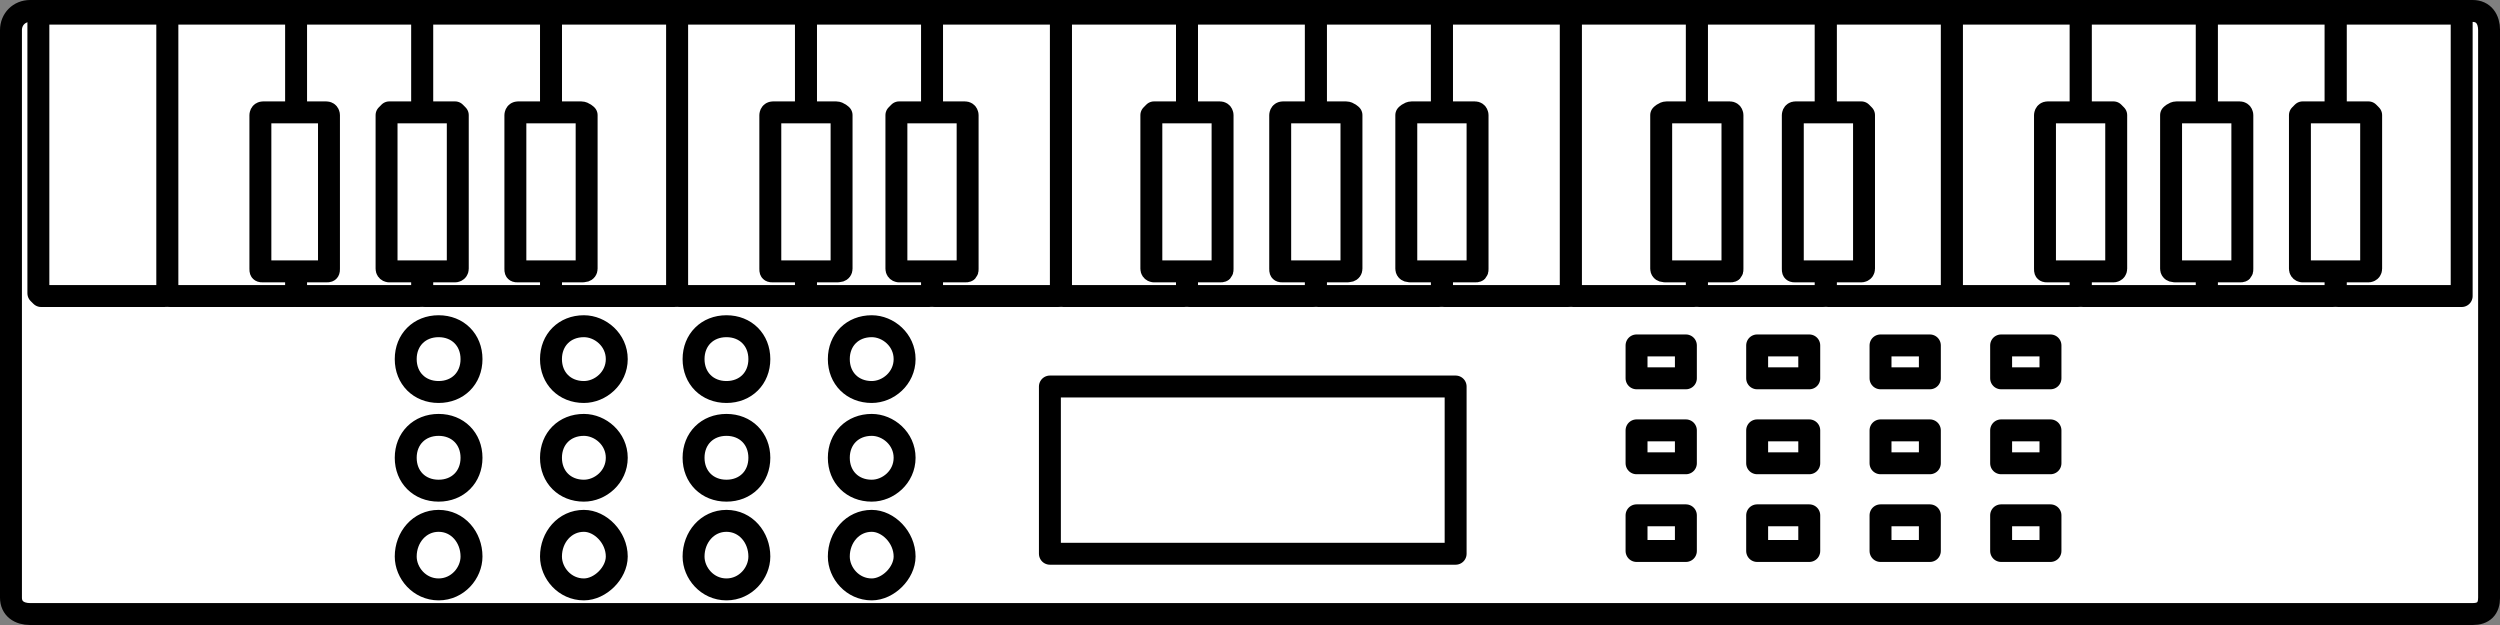 <?xml version="1.0" encoding="UTF-8" standalone="no"?>
<svg
   version="1.0"
   width="15.082mm"
   height="3.771mm"
   id="svg116"
   xmlns="http://www.w3.org/2000/svg"
   xmlns:svg="http://www.w3.org/2000/svg">
  <rect width="100%" height="100%" fill="#808080" stroke="none"/>
  <defs
     id="defs1">
    <pattern
       id="EMFhbasepattern"
       patternUnits="userSpaceOnUse"
       width="6"
       height="6"
       x="0"
       y="0" />
  </defs>
  <path
     style="fill:#ffffff;fill-opacity:1;fill-rule:evenodd;stroke:none"
     d="m 0.688,14.001 c -0.25,0 -0.438,-0.125 -0.438,-0.375 0,0 0,-12.938 0,-12.938 0,-0.25 0.188,-0.438 0.438,-0.438 0,0 55.691,0 55.691,0 0.25,0 0.375,0.188 0.375,0.438 0,0 0,12.938 0,12.938 0,0.25 -0.125,0.375 -0.375,0.375 z"
     id="path1" />
  <path
     style="fill:none;stroke:#000000;stroke-width:0.5px;stroke-linecap:round;stroke-linejoin:round;stroke-miterlimit:4;stroke-dasharray:none;stroke-opacity:1"
     d="m 0.688,14.001 c -0.25,0 -0.438,-0.125 -0.438,-0.375 0,0 0,-12.938 0,-12.938 0,-0.25 0.188,-0.438 0.438,-0.438 0,0 55.691,0 55.691,0 0.25,0 0.375,0.188 0.375,0.438 0,0 0,12.938 0,12.938 0,0.25 -0.125,0.375 -0.375,0.375 0,0 -55.691,0 -55.691,0"
     id="path2" />
  <path
     style="fill:#ffffff;fill-opacity:1;fill-rule:evenodd;stroke:none"
     d="m 33.19,12.626 c 0,0 -9.251,0 -9.251,0 0,0 0,-3.813 0,-3.813 0,0 9.251,0 9.251,0 z"
     id="path3" />
  <path
     style="fill:none;stroke:#000000;stroke-width:0.5px;stroke-linecap:round;stroke-linejoin:round;stroke-miterlimit:4;stroke-dasharray:none;stroke-opacity:1"
     d="m 33.19,12.626 c 0,0 -9.251,0 -9.251,0 0,0 0,-3.813 0,-3.813 0,0 9.251,0 9.251,0 0,0 0,3.813 0,3.813"
     id="path4" />
  <path
     style="fill:#ffffff;fill-opacity:1;fill-rule:evenodd;stroke:none"
     d="m 53.316,6.75 c -0.062,0 -0.062,-0.063 -0.062,-0.063 0,0 0,-6.313 0,-6.313 0,-0.063 0,-0.063 0.062,-0.063 0,0 2.813,0 2.813,0 0,0 0,0 0,0.063 0,0 0,6.313 0,6.313 0,0 0,0.063 0,0.063 z"
     id="path5" />
  <path
     style="fill:none;stroke:#000000;stroke-width:0.5px;stroke-linecap:round;stroke-linejoin:round;stroke-miterlimit:4;stroke-dasharray:none;stroke-opacity:1"
     d="m 53.316,6.75 c -0.062,0 -0.062,-0.063 -0.062,-0.063 0,0 0,-6.313 0,-6.313 0,-0.063 0,-0.063 0.062,-0.063 0,0 2.813,0 2.813,0 0,0 0,0 0,0.063 0,0 0,6.313 0,6.313 0,0 0,0.063 0,0.063 0,0 -2.813,0 -2.813,0"
     id="path6" />
  <path
     style="fill:#ffffff;fill-opacity:1;fill-rule:evenodd;stroke:none"
     d="m 50.378,6.75 c 0,0 -0.062,-0.063 -0.062,-0.063 0,0 0,-6.313 0,-6.313 0,-0.063 0.062,-0.063 0.062,-0.063 0,0 2.813,0 2.813,0 0.062,0 0.062,0 0.062,0.063 0,0 0,6.313 0,6.313 0,0 0,0.063 -0.062,0.063 z"
     id="path7" />
  <path
     style="fill:none;stroke:#000000;stroke-width:0.5px;stroke-linecap:round;stroke-linejoin:round;stroke-miterlimit:4;stroke-dasharray:none;stroke-opacity:1"
     d="m 50.378,6.75 c 0,0 -0.062,-0.063 -0.062,-0.063 0,0 0,-6.313 0,-6.313 0,-0.063 0.062,-0.063 0.062,-0.063 0,0 2.813,0 2.813,0 0.062,0 0.062,0 0.062,0.063 0,0 0,6.313 0,6.313 0,0 0,0.063 -0.062,0.063 0,0 -2.813,0 -2.813,0"
     id="path8" />
  <path
     style="fill:#ffffff;fill-opacity:1;fill-rule:evenodd;stroke:none"
     d="m 47.503,6.75 c -0.062,0 -0.062,-0.063 -0.062,-0.063 0,0 0,-6.313 0,-6.313 0,-0.063 0,-0.063 0.062,-0.063 0,0 2.813,0 2.813,0 0,0 0,0 0,0.063 0,0 0,6.313 0,6.313 0,0 0,0.063 0,0.063 z"
     id="path9" />
  <path
     style="fill:none;stroke:#000000;stroke-width:0.5px;stroke-linecap:round;stroke-linejoin:round;stroke-miterlimit:4;stroke-dasharray:none;stroke-opacity:1"
     d="m 47.503,6.75 c -0.062,0 -0.062,-0.063 -0.062,-0.063 0,0 0,-6.313 0,-6.313 0,-0.063 0,-0.063 0.062,-0.063 0,0 2.813,0 2.813,0 0,0 0,0 0,0.063 0,0 0,6.313 0,6.313 0,0 0,0.063 0,0.063 0,0 -2.813,0 -2.813,0"
     id="path10" />
  <path
     style="fill:#ffffff;fill-opacity:1;fill-rule:evenodd;stroke:none"
     d="m 44.565,6.75 c 0,0 -0.062,-0.063 -0.062,-0.063 0,0 0,-6.313 0,-6.313 0,-0.063 0.062,-0.063 0.062,-0.063 0,0 2.813,0 2.813,0 0,0 0.062,0 0.062,0.063 0,0 0,6.313 0,6.313 0,0 -0.062,0.063 -0.062,0.063 z"
     id="path11" />
  <path
     style="fill:none;stroke:#000000;stroke-width:0.5px;stroke-linecap:round;stroke-linejoin:round;stroke-miterlimit:4;stroke-dasharray:none;stroke-opacity:1"
     d="m 44.565,6.75 c 0,0 -0.062,-0.063 -0.062,-0.063 0,0 0,-6.313 0,-6.313 0,-0.063 0.062,-0.063 0.062,-0.063 0,0 2.813,0 2.813,0 0,0 0.062,0 0.062,0.063 0,0 0,6.313 0,6.313 0,0 -0.062,0.063 -0.062,0.063 0,0 -2.813,0 -2.813,0"
     id="path12" />
  <path
     style="fill:#ffffff;fill-opacity:1;fill-rule:evenodd;stroke:none"
     d="m 41.69,6.75 c -0.062,0 -0.062,-0.063 -0.062,-0.063 0,0 0,-6.313 0,-6.313 0,-0.063 0,-0.063 0.062,-0.063 0,0 2.813,0 2.813,0 0,0 0,0 0,0.063 0,0 0,6.313 0,6.313 0,0 0,0.063 0,0.063 z"
     id="path13" />
  <path
     style="fill:none;stroke:#000000;stroke-width:0.5px;stroke-linecap:round;stroke-linejoin:round;stroke-miterlimit:4;stroke-dasharray:none;stroke-opacity:1"
     d="m 41.69,6.75 c -0.062,0 -0.062,-0.063 -0.062,-0.063 0,0 0,-6.313 0,-6.313 0,-0.063 0,-0.063 0.062,-0.063 0,0 2.813,0 2.813,0 0,0 0,0 0,0.063 0,0 0,6.313 0,6.313 0,0 0,0.063 0,0.063 0,0 -2.813,0 -2.813,0"
     id="path14" />
  <path
     style="fill:#ffffff;fill-opacity:1;fill-rule:evenodd;stroke:none"
     d="m 38.752,6.75 c 0,0 -0.062,-0.063 -0.062,-0.063 0,0 0,-6.313 0,-6.313 0,-0.063 0.062,-0.063 0.062,-0.063 0,0 2.813,0 2.813,0 0,0 0.062,0 0.062,0.063 0,0 0,6.313 0,6.313 0,0 -0.062,0.063 -0.062,0.063 z"
     id="path15" />
  <path
     style="fill:none;stroke:#000000;stroke-width:0.5px;stroke-linecap:round;stroke-linejoin:round;stroke-miterlimit:4;stroke-dasharray:none;stroke-opacity:1"
     d="m 38.752,6.75 c 0,0 -0.062,-0.063 -0.062,-0.063 0,0 0,-6.313 0,-6.313 0,-0.063 0.062,-0.063 0.062,-0.063 0,0 2.813,0 2.813,0 0,0 0.062,0 0.062,0.063 0,0 0,6.313 0,6.313 0,0 -0.062,0.063 -0.062,0.063 0,0 -2.813,0 -2.813,0"
     id="path16" />
  <path
     style="fill:#ffffff;fill-opacity:1;fill-rule:evenodd;stroke:none"
     d="m 35.877,6.75 c -0.062,0 -0.062,-0.063 -0.062,-0.063 0,0 0,-6.313 0,-6.313 0,-0.063 0,-0.063 0.062,-0.063 0,0 2.75,0 2.75,0 0.062,0 0.062,0 0.062,0.063 0,0 0,6.313 0,6.313 0,0 0,0.063 -0.062,0.063 z"
     id="path17" />
  <path
     style="fill:none;stroke:#000000;stroke-width:0.5px;stroke-linecap:round;stroke-linejoin:round;stroke-miterlimit:4;stroke-dasharray:none;stroke-opacity:1"
     d="m 35.877,6.75 c -0.062,0 -0.062,-0.063 -0.062,-0.063 0,0 0,-6.313 0,-6.313 0,-0.063 0,-0.063 0.062,-0.063 0,0 2.75,0 2.75,0 0.062,0 0.062,0 0.062,0.063 0,0 0,6.313 0,6.313 0,0 0,0.063 -0.062,0.063 0,0 -2.75,0 -2.75,0"
     id="path18" />
  <path
     style="fill:#ffffff;fill-opacity:1;fill-rule:evenodd;stroke:none"
     d="m 32.94,6.75 c 0,0 -0.062,-0.063 -0.062,-0.063 0,0 0,-6.313 0,-6.313 0,-0.063 0.062,-0.063 0.062,-0.063 0,0 2.813,0 2.813,0 0,0 0.062,0 0.062,0.063 0,0 0,6.313 0,6.313 0,0 -0.062,0.063 -0.062,0.063 z"
     id="path19" />
  <path
     style="fill:none;stroke:#000000;stroke-width:0.5px;stroke-linecap:round;stroke-linejoin:round;stroke-miterlimit:4;stroke-dasharray:none;stroke-opacity:1"
     d="m 32.94,6.75 c 0,0 -0.062,-0.063 -0.062,-0.063 0,0 0,-6.313 0,-6.313 0,-0.063 0.062,-0.063 0.062,-0.063 0,0 2.813,0 2.813,0 0,0 0.062,0 0.062,0.063 0,0 0,6.313 0,6.313 0,0 -0.062,0.063 -0.062,0.063 0,0 -2.813,0 -2.813,0"
     id="path20" />
  <path
     style="fill:#ffffff;fill-opacity:1;fill-rule:evenodd;stroke:none"
     d="m 30.064,6.75 c -0.062,0 -0.062,-0.063 -0.062,-0.063 0,0 0,-6.313 0,-6.313 0,-0.063 0,-0.063 0.062,-0.063 0,0 2.75,0 2.75,0 0.062,0 0.062,0 0.062,0.063 0,0 0,6.313 0,6.313 0,0 0,0.063 -0.062,0.063 z"
     id="path21" />
  <path
     style="fill:none;stroke:#000000;stroke-width:0.5px;stroke-linecap:round;stroke-linejoin:round;stroke-miterlimit:4;stroke-dasharray:none;stroke-opacity:1"
     d="m 30.064,6.75 c -0.062,0 -0.062,-0.063 -0.062,-0.063 0,0 0,-6.313 0,-6.313 0,-0.063 0,-0.063 0.062,-0.063 0,0 2.75,0 2.75,0 0.062,0 0.062,0 0.062,0.063 0,0 0,6.313 0,6.313 0,0 0,0.063 -0.062,0.063 0,0 -2.75,0 -2.75,0"
     id="path22" />
  <path
     style="fill:#ffffff;fill-opacity:1;fill-rule:evenodd;stroke:none"
     d="m 27.127,6.75 c 0,0 -0.062,-0.063 -0.062,-0.063 0,0 0,-6.313 0,-6.313 0,-0.063 0.062,-0.063 0.062,-0.063 0,0 2.813,0 2.813,0 0,0 0.062,0 0.062,0.063 0,0 0,6.313 0,6.313 0,0 -0.062,0.063 -0.062,0.063 z"
     id="path23" />
  <path
     style="fill:none;stroke:#000000;stroke-width:0.5px;stroke-linecap:round;stroke-linejoin:round;stroke-miterlimit:4;stroke-dasharray:none;stroke-opacity:1"
     d="m 27.127,6.75 c 0,0 -0.062,-0.063 -0.062,-0.063 0,0 0,-6.313 0,-6.313 0,-0.063 0.062,-0.063 0.062,-0.063 0,0 2.813,0 2.813,0 0,0 0.062,0 0.062,0.063 0,0 0,6.313 0,6.313 0,0 -0.062,0.063 -0.062,0.063 0,0 -2.813,0 -2.813,0"
     id="path24" />
  <path
     style="fill:#ffffff;fill-opacity:1;fill-rule:evenodd;stroke:none"
     d="m 24.252,6.75 c -0.062,0 -0.062,-0.063 -0.062,-0.063 0,0 0,-6.313 0,-6.313 0,-0.063 0,-0.063 0.062,-0.063 0,0 2.75,0 2.75,0 0.062,0 0.062,0 0.062,0.063 0,0 0,6.313 0,6.313 0,0 0,0.063 -0.062,0.063 z"
     id="path25" />
  <path
     style="fill:none;stroke:#000000;stroke-width:0.5px;stroke-linecap:round;stroke-linejoin:round;stroke-miterlimit:4;stroke-dasharray:none;stroke-opacity:1"
     d="m 24.252,6.75 c -0.062,0 -0.062,-0.063 -0.062,-0.063 0,0 0,-6.313 0,-6.313 0,-0.063 0,-0.063 0.062,-0.063 0,0 2.75,0 2.75,0 0.062,0 0.062,0 0.062,0.063 0,0 0,6.313 0,6.313 0,0 0,0.063 -0.062,0.063 0,0 -2.75,0 -2.75,0"
     id="path26" />
  <path
     style="fill:#ffffff;fill-opacity:1;fill-rule:evenodd;stroke:none"
     d="m 21.314,6.75 c 0,0 -0.062,-0.063 -0.062,-0.063 0,0 0,-6.313 0,-6.313 0,-0.063 0.062,-0.063 0.062,-0.063 0,0 2.813,0 2.813,0 0,0 0.062,0 0.062,0.063 0,0 0,6.313 0,6.313 0,0 -0.062,0.063 -0.062,0.063 z"
     id="path27" />
  <path
     style="fill:none;stroke:#000000;stroke-width:0.5px;stroke-linecap:round;stroke-linejoin:round;stroke-miterlimit:4;stroke-dasharray:none;stroke-opacity:1"
     d="m 21.314,6.75 c 0,0 -0.062,-0.063 -0.062,-0.063 0,0 0,-6.313 0,-6.313 0,-0.063 0.062,-0.063 0.062,-0.063 0,0 2.813,0 2.813,0 0,0 0.062,0 0.062,0.063 0,0 0,6.313 0,6.313 0,0 -0.062,0.063 -0.062,0.063 0,0 -2.813,0 -2.813,0"
     id="path28" />
  <path
     style="fill:#ffffff;fill-opacity:1;fill-rule:evenodd;stroke:none"
     d="m 18.376,6.75 c 0,0 0,-0.063 0,-0.063 0,0 0,-6.313 0,-6.313 0,-0.063 0,-0.063 0,-0.063 0,0 2.813,0 2.813,0 0.062,0 0.062,0 0.062,0.063 0,0 0,6.313 0,6.313 0,0 0,0.063 -0.062,0.063 z"
     id="path29" />
  <path
     style="fill:none;stroke:#000000;stroke-width:0.5px;stroke-linecap:round;stroke-linejoin:round;stroke-miterlimit:4;stroke-dasharray:none;stroke-opacity:1"
     d="m 18.376,6.75 c 0,0 0,-0.063 0,-0.063 0,0 0,-6.313 0,-6.313 0,-0.063 0,-0.063 0,-0.063 0,0 2.813,0 2.813,0 0.062,0 0.062,0 0.062,0.063 0,0 0,6.313 0,6.313 0,0 0,0.063 -0.062,0.063 0,0 -2.813,0 -2.813,0"
     id="path30" />
  <path
     style="fill:#ffffff;fill-opacity:1;fill-rule:evenodd;stroke:none"
     d="m 15.501,6.75 c -0.062,0 -0.062,-0.063 -0.062,-0.063 0,0 0,-6.313 0,-6.313 0,-0.063 0,-0.063 0.062,-0.063 0,0 2.813,0 2.813,0 0,0 0.062,0 0.062,0.063 0,0 0,6.313 0,6.313 0,0 -0.062,0.063 -0.062,0.063 z"
     id="path31" />
  <path
     style="fill:none;stroke:#000000;stroke-width:0.5px;stroke-linecap:round;stroke-linejoin:round;stroke-miterlimit:4;stroke-dasharray:none;stroke-opacity:1"
     d="m 15.501,6.75 c -0.062,0 -0.062,-0.063 -0.062,-0.063 0,0 0,-6.313 0,-6.313 0,-0.063 0,-0.063 0.062,-0.063 0,0 2.813,0 2.813,0 0,0 0.062,0 0.062,0.063 0,0 0,6.313 0,6.313 0,0 -0.062,0.063 -0.062,0.063 0,0 -2.813,0 -2.813,0"
     id="path32" />
  <path
     style="fill:#ffffff;fill-opacity:1;fill-rule:evenodd;stroke:none"
     d="m 12.563,6.75 c 0,0 0,-0.063 0,-0.063 0,0 0,-6.313 0,-6.313 0,-0.063 0,-0.063 0,-0.063 0,0 2.813,0 2.813,0 0.062,0 0.062,0 0.062,0.063 0,0 0,6.313 0,6.313 0,0 0,0.063 -0.062,0.063 z"
     id="path33" />
  <path
     style="fill:none;stroke:#000000;stroke-width:0.5px;stroke-linecap:round;stroke-linejoin:round;stroke-miterlimit:4;stroke-dasharray:none;stroke-opacity:1"
     d="m 12.563,6.75 c 0,0 0,-0.063 0,-0.063 0,0 0,-6.313 0,-6.313 0,-0.063 0,-0.063 0,-0.063 0,0 2.813,0 2.813,0 0.062,0 0.062,0 0.062,0.063 0,0 0,6.313 0,6.313 0,0 0,0.063 -0.062,0.063 0,0 -2.813,0 -2.813,0"
     id="path34" />
  <path
     style="fill:#ffffff;fill-opacity:1;fill-rule:evenodd;stroke:none"
     d="m 9.688,6.75 c -0.062,0 -0.062,-0.063 -0.062,-0.063 0,0 0,-6.313 0,-6.313 0,-0.063 0,-0.063 0.062,-0.063 0,0 2.813,0 2.813,0 0,0 0.062,0 0.062,0.063 0,0 0,6.313 0,6.313 0,0 -0.062,0.063 -0.062,0.063 z"
     id="path35" />
  <path
     style="fill:none;stroke:#000000;stroke-width:0.5px;stroke-linecap:round;stroke-linejoin:round;stroke-miterlimit:4;stroke-dasharray:none;stroke-opacity:1"
     d="m 9.688,6.75 c -0.062,0 -0.062,-0.063 -0.062,-0.063 0,0 0,-6.313 0,-6.313 0,-0.063 0,-0.063 0.062,-0.063 0,0 2.813,0 2.813,0 0,0 0.062,0 0.062,0.063 0,0 0,6.313 0,6.313 0,0 -0.062,0.063 -0.062,0.063 0,0 -2.813,0 -2.813,0"
     id="path36" />
  <path
     style="fill:#ffffff;fill-opacity:1;fill-rule:evenodd;stroke:none"
     d="m 6.75,6.75 c 0,0 0,-0.063 0,-0.063 0,0 0,-6.313 0,-6.313 0,-0.063 0,-0.063 0,-0.063 0,0 2.813,0 2.813,0 0.062,0 0.062,0 0.062,0.063 0,0 0,6.313 0,6.313 0,0 0,0.063 -0.062,0.063 z"
     id="path37" />
  <path
     style="fill:none;stroke:#000000;stroke-width:0.5px;stroke-linecap:round;stroke-linejoin:round;stroke-miterlimit:4;stroke-dasharray:none;stroke-opacity:1"
     d="m 6.75,6.75 c 0,0 0,-0.063 0,-0.063 0,0 0,-6.313 0,-6.313 0,-0.063 0,-0.063 0,-0.063 0,0 2.813,0 2.813,0 0.062,0 0.062,0 0.062,0.063 0,0 0,6.313 0,6.313 0,0 0,0.063 -0.062,0.063 0,0 -2.813,0 -2.813,0"
     id="path38" />
  <path
     style="fill:#ffffff;fill-opacity:1;fill-rule:evenodd;stroke:none"
     d="m 3.875,6.75 c -0.063,0 -0.063,-0.063 -0.063,-0.063 0,0 0,-6.313 0,-6.313 0,-0.063 0,-0.063 0.063,-0.063 0,0 2.813,0 2.813,0 0,0 0.063,0 0.063,0.063 0,0 0,6.313 0,6.313 0,0 -0.063,0.063 -0.063,0.063 z"
     id="path39" />
  <path
     style="fill:none;stroke:#000000;stroke-width:0.5px;stroke-linecap:round;stroke-linejoin:round;stroke-miterlimit:4;stroke-dasharray:none;stroke-opacity:1"
     d="m 3.875,6.75 c -0.063,0 -0.063,-0.063 -0.063,-0.063 0,0 0,-6.313 0,-6.313 0,-0.063 0,-0.063 0.063,-0.063 0,0 2.813,0 2.813,0 0,0 0.063,0 0.063,0.063 0,0 0,6.313 0,6.313 0,0 -0.063,0.063 -0.063,0.063 0,0 -2.813,0 -2.813,0"
     id="path40" />
  <path
     style="fill:#ffffff;fill-opacity:1;fill-rule:evenodd;stroke:none"
     d="m 0.938,6.75 c 0,0 -0.063,-0.063 -0.063,-0.063 0,0 0,-6.313 0,-6.313 0,-0.063 0.063,-0.063 0.063,-0.063 0,0 2.813,0 2.813,0 0.063,0 0.063,0 0.063,0.063 0,0 0,6.313 0,6.313 0,0 0,0.063 -0.063,0.063 z"
     id="path41" />
  <path
     style="fill:none;stroke:#000000;stroke-width:0.5px;stroke-linecap:round;stroke-linejoin:round;stroke-miterlimit:4;stroke-dasharray:none;stroke-opacity:1"
     d="m 0.938,6.75 c 0,0 -0.063,-0.063 -0.063,-0.063 0,0 0,-6.313 0,-6.313 0,-0.063 0.063,-0.063 0.063,-0.063 0,0 2.813,0 2.813,0 0.063,0 0.063,0 0.063,0.063 0,0 0,6.313 0,6.313 0,0 0,0.063 -0.063,0.063 0,0 -2.813,0 -2.813,0"
     id="path42" />
  <path
     style="fill:#ffffff;fill-opacity:1;fill-rule:evenodd;stroke:none"
     d="m 46.69,6.188 c -0.062,0 -0.062,0 -0.062,-0.063 0,0 0,-3.5 0,-3.5 0,0 0,-0.063 0.062,-0.063 0,0 1.5,0 1.5,0 0,0 0.062,0.063 0.062,0.063 0,0 0,3.5 0,3.5 0,0.063 -0.062,0.063 -0.062,0.063 z"
     id="path43" />
  <path
     style="fill:none;stroke:#000000;stroke-width:0.5px;stroke-linecap:round;stroke-linejoin:round;stroke-miterlimit:4;stroke-dasharray:none;stroke-opacity:1"
     d="m 46.69,6.188 c -0.062,0 -0.062,0 -0.062,-0.063 0,0 0,-3.5 0,-3.5 0,0 0,-0.063 0.062,-0.063 0,0 1.5,0 1.5,0 0,0 0.062,0.063 0.062,0.063 0,0 0,3.5 0,3.5 0,0.063 -0.062,0.063 -0.062,0.063 0,0 -1.5,0 -1.5,0"
     id="path44" />
  <path
     style="fill:#ffffff;fill-opacity:1;fill-rule:evenodd;stroke:none"
     d="m 40.94,6.188 c -0.062,0 -0.062,0 -0.062,-0.063 0,0 0,-3.5 0,-3.5 0,0 0,-0.063 0.062,-0.063 0,0 1.5,0 1.5,0 0,0 0.062,0.063 0.062,0.063 0,0 0,3.5 0,3.5 0,0.063 -0.062,0.063 -0.062,0.063 z"
     id="path45" />
  <path
     style="fill:none;stroke:#000000;stroke-width:0.5px;stroke-linecap:round;stroke-linejoin:round;stroke-miterlimit:4;stroke-dasharray:none;stroke-opacity:1"
     d="m 40.94,6.188 c -0.062,0 -0.062,0 -0.062,-0.063 0,0 0,-3.5 0,-3.5 0,0 0,-0.063 0.062,-0.063 0,0 1.5,0 1.5,0 0,0 0.062,0.063 0.062,0.063 0,0 0,3.5 0,3.5 0,0.063 -0.062,0.063 -0.062,0.063 0,0 -1.5,0 -1.5,0"
     id="path46" />
  <path
     style="fill:#ffffff;fill-opacity:1;fill-rule:evenodd;stroke:none"
     d="m 38.002,6.188 c -0.062,0 -0.125,0 -0.125,-0.063 0,0 0,-3.5 0,-3.5 0,0 0.062,-0.063 0.125,-0.063 0,0 1.438,0 1.438,0 0.062,0 0.062,0.063 0.062,0.063 0,0 0,3.5 0,3.5 0,0.063 0,0.063 -0.062,0.063 z"
     id="path47" />
  <path
     style="fill:none;stroke:#000000;stroke-width:0.5px;stroke-linecap:round;stroke-linejoin:round;stroke-miterlimit:4;stroke-dasharray:none;stroke-opacity:1"
     d="m 38.002,6.188 c -0.062,0 -0.125,0 -0.125,-0.063 0,0 0,-3.5 0,-3.5 0,0 0.062,-0.063 0.125,-0.063 0,0 1.438,0 1.438,0 0.062,0 0.062,0.063 0.062,0.063 0,0 0,3.5 0,3.5 0,0.063 0,0.063 -0.062,0.063 0,0 -1.438,0 -1.438,0"
     id="path48" />
  <path
     style="fill:#ffffff;fill-opacity:1;fill-rule:evenodd;stroke:none"
     d="m 52.503,6.188 c 0,0 -0.062,0 -0.062,-0.063 0,0 0,-3.5 0,-3.5 0,0 0.062,-0.063 0.062,-0.063 0,0 1.5,0 1.5,0 0,0 0.062,0.063 0.062,0.063 0,0 0,3.5 0,3.5 0,0.063 -0.062,0.063 -0.062,0.063 z"
     id="path49" />
  <path
     style="fill:none;stroke:#000000;stroke-width:0.5px;stroke-linecap:round;stroke-linejoin:round;stroke-miterlimit:4;stroke-dasharray:none;stroke-opacity:1"
     d="m 52.503,6.188 c 0,0 -0.062,0 -0.062,-0.063 0,0 0,-3.5 0,-3.5 0,0 0.062,-0.063 0.062,-0.063 0,0 1.5,0 1.5,0 0,0 0.062,0.063 0.062,0.063 0,0 0,3.5 0,3.5 0,0.063 -0.062,0.063 -0.062,0.063 0,0 -1.5,0 -1.5,0"
     id="path50" />
  <path
     style="fill:#ffffff;fill-opacity:1;fill-rule:evenodd;stroke:none"
     d="m 49.628,6.188 c -0.062,0 -0.125,0 -0.125,-0.063 0,0 0,-3.5 0,-3.5 0,0 0.062,-0.063 0.125,-0.063 0,0 1.438,0 1.438,0 0.062,0 0.062,0.063 0.062,0.063 0,0 0,3.5 0,3.5 0,0.063 0,0.063 -0.062,0.063 z"
     id="path51" />
  <path
     style="fill:none;stroke:#000000;stroke-width:0.5px;stroke-linecap:round;stroke-linejoin:round;stroke-miterlimit:4;stroke-dasharray:none;stroke-opacity:1"
     d="m 49.628,6.188 c -0.062,0 -0.125,0 -0.125,-0.063 0,0 0,-3.5 0,-3.5 0,0 0.062,-0.063 0.125,-0.063 0,0 1.438,0 1.438,0 0.062,0 0.062,0.063 0.062,0.063 0,0 0,3.5 0,3.5 0,0.063 0,0.063 -0.062,0.063 0,0 -1.438,0 -1.438,0"
     id="path52" />
  <path
     style="fill:#ffffff;fill-opacity:1;fill-rule:evenodd;stroke:none"
     d="m 26.314,6.188 c 0,0 -0.062,0 -0.062,-0.063 0,0 0,-3.5 0,-3.5 0,0 0.062,-0.063 0.062,-0.063 0,0 1.5,0 1.5,0 0.062,0 0.062,0.063 0.062,0.063 0,0 0,3.5 0,3.5 0,0.063 0,0.063 -0.062,0.063 z"
     id="path53" />
  <path
     style="fill:none;stroke:#000000;stroke-width:0.5px;stroke-linecap:round;stroke-linejoin:round;stroke-miterlimit:4;stroke-dasharray:none;stroke-opacity:1"
     d="m 26.314,6.188 c 0,0 -0.062,0 -0.062,-0.063 0,0 0,-3.5 0,-3.5 0,0 0.062,-0.063 0.062,-0.063 0,0 1.5,0 1.5,0 0.062,0 0.062,0.063 0.062,0.063 0,0 0,3.5 0,3.5 0,0.063 0,0.063 -0.062,0.063 0,0 -1.5,0 -1.5,0"
     id="path54" />
  <path
     style="fill:#ffffff;fill-opacity:1;fill-rule:evenodd;stroke:none"
     d="m 20.501,6.188 c 0,0 -0.062,0 -0.062,-0.063 0,0 0,-3.5 0,-3.5 0,0 0.062,-0.063 0.062,-0.063 0,0 1.5,0 1.5,0 0.062,0 0.062,0.063 0.062,0.063 0,0 0,3.5 0,3.5 0,0.063 0,0.063 -0.062,0.063 z"
     id="path55" />
  <path
     style="fill:none;stroke:#000000;stroke-width:0.5px;stroke-linecap:round;stroke-linejoin:round;stroke-miterlimit:4;stroke-dasharray:none;stroke-opacity:1"
     d="m 20.501,6.188 c 0,0 -0.062,0 -0.062,-0.063 0,0 0,-3.5 0,-3.5 0,0 0.062,-0.063 0.062,-0.063 0,0 1.5,0 1.5,0 0.062,0 0.062,0.063 0.062,0.063 0,0 0,3.5 0,3.5 0,0.063 0,0.063 -0.062,0.063 0,0 -1.5,0 -1.5,0"
     id="path56" />
  <path
     style="fill:#ffffff;fill-opacity:1;fill-rule:evenodd;stroke:none"
     d="m 17.626,6.188 c -0.062,0 -0.062,0 -0.062,-0.063 0,0 0,-3.5 0,-3.5 0,0 0,-0.063 0.062,-0.063 0,0 1.438,0 1.438,0 0.062,0 0.125,0.063 0.125,0.063 0,0 0,3.5 0,3.5 0,0.063 -0.062,0.063 -0.125,0.063 z"
     id="path57" />
  <path
     style="fill:none;stroke:#000000;stroke-width:0.5px;stroke-linecap:round;stroke-linejoin:round;stroke-miterlimit:4;stroke-dasharray:none;stroke-opacity:1"
     d="m 17.626,6.188 c -0.062,0 -0.062,0 -0.062,-0.063 0,0 0,-3.5 0,-3.5 0,0 0,-0.063 0.062,-0.063 0,0 1.438,0 1.438,0 0.062,0 0.125,0.063 0.125,0.063 0,0 0,3.5 0,3.5 0,0.063 -0.062,0.063 -0.125,0.063 0,0 -1.438,0 -1.438,0"
     id="path58" />
  <path
     style="fill:#ffffff;fill-opacity:1;fill-rule:evenodd;stroke:none"
     d="m 32.19,6.188 c -0.062,0 -0.125,0 -0.125,-0.063 0,0 0,-3.5 0,-3.5 0,0 0.062,-0.063 0.125,-0.063 0,0 1.438,0 1.438,0 0.062,0 0.062,0.063 0.062,0.063 0,0 0,3.5 0,3.5 0,0.063 0,0.063 -0.062,0.063 z"
     id="path59" />
  <path
     style="fill:none;stroke:#000000;stroke-width:0.5px;stroke-linecap:round;stroke-linejoin:round;stroke-miterlimit:4;stroke-dasharray:none;stroke-opacity:1"
     d="m 32.19,6.188 c -0.062,0 -0.125,0 -0.125,-0.063 0,0 0,-3.5 0,-3.5 0,0 0.062,-0.063 0.125,-0.063 0,0 1.438,0 1.438,0 0.062,0 0.062,0.063 0.062,0.063 0,0 0,3.5 0,3.5 0,0.063 0,0.063 -0.062,0.063 0,0 -1.438,0 -1.438,0"
     id="path60" />
  <path
     style="fill:#ffffff;fill-opacity:1;fill-rule:evenodd;stroke:none"
     d="m 29.252,6.188 c -0.062,0 -0.062,0 -0.062,-0.063 0,0 0,-3.5 0,-3.5 0,0 0,-0.063 0.062,-0.063 0,0 1.438,0 1.438,0 0.062,0 0.125,0.063 0.125,0.063 0,0 0,3.5 0,3.5 0,0.063 -0.062,0.063 -0.125,0.063 z"
     id="path61" />
  <path
     style="fill:none;stroke:#000000;stroke-width:0.5px;stroke-linecap:round;stroke-linejoin:round;stroke-miterlimit:4;stroke-dasharray:none;stroke-opacity:1"
     d="m 29.252,6.188 c -0.062,0 -0.062,0 -0.062,-0.063 0,0 0,-3.5 0,-3.5 0,0 0,-0.063 0.062,-0.063 0,0 1.438,0 1.438,0 0.062,0 0.125,0.063 0.125,0.063 0,0 0,3.5 0,3.5 0,0.063 -0.062,0.063 -0.125,0.063 0,0 -1.438,0 -1.438,0"
     id="path62" />
  <path
     style="fill:#ffffff;fill-opacity:1;fill-rule:evenodd;stroke:none"
     d="m 6,6.188 c -0.063,0 -0.063,0 -0.063,-0.063 0,0 0,-3.5 0,-3.5 0,0 0,-0.063 0.063,-0.063 0,0 1.438,0 1.438,0 0.063,0 0.063,0.063 0.063,0.063 0,0 0,3.5 0,3.5 0,0.063 0,0.063 -0.063,0.063 z"
     id="path63" />
  <path
     style="fill:none;stroke:#000000;stroke-width:0.5px;stroke-linecap:round;stroke-linejoin:round;stroke-miterlimit:4;stroke-dasharray:none;stroke-opacity:1"
     d="m 6,6.188 c -0.063,0 -0.063,0 -0.063,-0.063 0,0 0,-3.5 0,-3.5 0,0 0,-0.063 0.063,-0.063 0,0 1.438,0 1.438,0 0.063,0 0.063,0.063 0.063,0.063 0,0 0,3.5 0,3.5 0,0.063 0,0.063 -0.063,0.063 0,0 -1.438,0 -1.438,0"
     id="path64" />
  <path
     style="fill:#ffffff;fill-opacity:1;fill-rule:evenodd;stroke:none"
     d="m 11.813,6.188 c -0.062,0 -0.062,0 -0.062,-0.063 0,0 0,-3.5 0,-3.5 0,0 0,-0.063 0.062,-0.063 0,0 1.438,0 1.438,0 0.062,0 0.125,0.063 0.125,0.063 0,0 0,3.5 0,3.5 0,0.063 -0.062,0.063 -0.125,0.063 z"
     id="path65" />
  <path
     style="fill:none;stroke:#000000;stroke-width:0.5px;stroke-linecap:round;stroke-linejoin:round;stroke-miterlimit:4;stroke-dasharray:none;stroke-opacity:1"
     d="m 11.813,6.188 c -0.062,0 -0.062,0 -0.062,-0.063 0,0 0,-3.5 0,-3.5 0,0 0,-0.063 0.062,-0.063 0,0 1.438,0 1.438,0 0.062,0 0.125,0.063 0.125,0.063 0,0 0,3.5 0,3.5 0,0.063 -0.062,0.063 -0.125,0.063 0,0 -1.438,0 -1.438,0"
     id="path66" />
  <path
     style="fill:#ffffff;fill-opacity:1;fill-rule:evenodd;stroke:none"
     d="m 8.876,6.188 c 0,0 -0.062,0 -0.062,-0.063 0,0 0,-3.5 0,-3.5 0,0 0.062,-0.063 0.062,-0.063 0,0 1.5,0 1.5,0 0,0 0.062,0.063 0.062,0.063 0,0 0,3.5 0,3.5 0,0.063 -0.062,0.063 -0.062,0.063 z"
     id="path67" />
  <path
     style="fill:none;stroke:#000000;stroke-width:0.5px;stroke-linecap:round;stroke-linejoin:round;stroke-miterlimit:4;stroke-dasharray:none;stroke-opacity:1"
     d="m 8.876,6.188 c 0,0 -0.062,0 -0.062,-0.063 0,0 0,-3.5 0,-3.5 0,0 0.062,-0.063 0.062,-0.063 0,0 1.5,0 1.5,0 0,0 0.062,0.063 0.062,0.063 0,0 0,3.5 0,3.5 0,0.063 -0.062,0.063 -0.062,0.063 0,0 -1.5,0 -1.5,0"
     id="path68" />
  <path
     style="fill:#ffffff;fill-opacity:1;fill-rule:evenodd;stroke:none"
     d="m 10.001,11.876 c 0.438,0 0.75,0.375 0.75,0.813 0,0.375 -0.313,0.75 -0.75,0.75 -0.438,0 -0.75,-0.375 -0.75,-0.75 0,-0.438 0.313,-0.813 0.75,-0.813 z"
     id="path69" />
  <path
     style="fill:none;stroke:#000000;stroke-width:0.5px;stroke-linecap:round;stroke-linejoin:round;stroke-miterlimit:4;stroke-dasharray:none;stroke-opacity:1"
     d="m 10.001,11.876 c 0.438,0 0.75,0.375 0.75,0.813 0,0.375 -0.313,0.75 -0.75,0.75 -0.438,0 -0.75,-0.375 -0.75,-0.75 0,-0.438 0.313,-0.813 0.75,-0.813"
     id="path70" />
  <path
     style="fill:#ffffff;fill-opacity:1;fill-rule:evenodd;stroke:none"
     d="m 13.313,11.876 c 0.375,0 0.75,0.375 0.75,0.813 0,0.375 -0.375,0.75 -0.75,0.75 -0.438,0 -0.75,-0.375 -0.75,-0.75 0,-0.438 0.313,-0.813 0.75,-0.813 z"
     id="path71" />
  <path
     style="fill:none;stroke:#000000;stroke-width:0.5px;stroke-linecap:round;stroke-linejoin:round;stroke-miterlimit:4;stroke-dasharray:none;stroke-opacity:1"
     d="m 13.313,11.876 c 0.375,0 0.75,0.375 0.75,0.813 0,0.375 -0.375,0.75 -0.75,0.75 -0.438,0 -0.75,-0.375 -0.75,-0.75 0,-0.438 0.313,-0.813 0.75,-0.813"
     id="path72" />
  <path
     style="fill:#ffffff;fill-opacity:1;fill-rule:evenodd;stroke:none"
     d="m 16.564,11.876 c 0.438,0 0.75,0.375 0.75,0.813 0,0.375 -0.313,0.75 -0.75,0.75 -0.438,0 -0.75,-0.375 -0.75,-0.75 0,-0.438 0.313,-0.813 0.75,-0.813 z"
     id="path73" />
  <path
     style="fill:none;stroke:#000000;stroke-width:0.5px;stroke-linecap:round;stroke-linejoin:round;stroke-miterlimit:4;stroke-dasharray:none;stroke-opacity:1"
     d="m 16.564,11.876 c 0.438,0 0.75,0.375 0.75,0.813 0,0.375 -0.313,0.75 -0.75,0.75 -0.438,0 -0.75,-0.375 -0.75,-0.75 0,-0.438 0.313,-0.813 0.75,-0.813"
     id="path74" />
  <path
     style="fill:#ffffff;fill-opacity:1;fill-rule:evenodd;stroke:none"
     d="m 19.876,11.876 c 0.375,0 0.75,0.375 0.75,0.813 0,0.375 -0.375,0.75 -0.75,0.75 -0.438,0 -0.75,-0.375 -0.75,-0.75 0,-0.438 0.313,-0.813 0.75,-0.813 z"
     id="path75" />
  <path
     style="fill:none;stroke:#000000;stroke-width:0.5px;stroke-linecap:round;stroke-linejoin:round;stroke-miterlimit:4;stroke-dasharray:none;stroke-opacity:1"
     d="m 19.876,11.876 c 0.375,0 0.75,0.375 0.75,0.813 0,0.375 -0.375,0.75 -0.75,0.75 -0.438,0 -0.75,-0.375 -0.75,-0.75 0,-0.438 0.313,-0.813 0.75,-0.813"
     id="path76" />
  <path
     style="fill:#ffffff;fill-opacity:1;fill-rule:evenodd;stroke:none"
     d="m 10.001,9.688 c 0.438,0 0.75,0.313 0.75,0.75 0,0.438 -0.313,0.75 -0.75,0.75 -0.438,0 -0.75,-0.313 -0.75,-0.75 0,-0.438 0.313,-0.75 0.75,-0.75 z"
     id="path77" />
  <path
     style="fill:none;stroke:#000000;stroke-width:0.5px;stroke-linecap:round;stroke-linejoin:round;stroke-miterlimit:4;stroke-dasharray:none;stroke-opacity:1"
     d="m 10.001,9.688 c 0.438,0 0.75,0.313 0.75,0.75 0,0.438 -0.313,0.75 -0.75,0.75 -0.438,0 -0.75,-0.313 -0.75,-0.75 0,-0.438 0.313,-0.75 0.75,-0.75"
     id="path78" />
  <path
     style="fill:#ffffff;fill-opacity:1;fill-rule:evenodd;stroke:none"
     d="m 13.313,9.688 c 0.375,0 0.75,0.313 0.75,0.75 0,0.438 -0.375,0.75 -0.75,0.75 -0.438,0 -0.75,-0.313 -0.75,-0.75 0,-0.438 0.313,-0.75 0.75,-0.75 z"
     id="path79" />
  <path
     style="fill:none;stroke:#000000;stroke-width:0.5px;stroke-linecap:round;stroke-linejoin:round;stroke-miterlimit:4;stroke-dasharray:none;stroke-opacity:1"
     d="m 13.313,9.688 c 0.375,0 0.75,0.313 0.75,0.75 0,0.438 -0.375,0.75 -0.75,0.75 -0.438,0 -0.75,-0.313 -0.75,-0.75 0,-0.438 0.313,-0.75 0.75,-0.75"
     id="path80" />
  <path
     style="fill:#ffffff;fill-opacity:1;fill-rule:evenodd;stroke:none"
     d="m 16.564,9.688 c 0.438,0 0.75,0.313 0.75,0.75 0,0.438 -0.313,0.75 -0.75,0.75 -0.438,0 -0.75,-0.313 -0.75,-0.75 0,-0.438 0.313,-0.75 0.75,-0.75 z"
     id="path81" />
  <path
     style="fill:none;stroke:#000000;stroke-width:0.5px;stroke-linecap:round;stroke-linejoin:round;stroke-miterlimit:4;stroke-dasharray:none;stroke-opacity:1"
     d="m 16.564,9.688 c 0.438,0 0.75,0.313 0.75,0.75 0,0.438 -0.313,0.75 -0.75,0.75 -0.438,0 -0.75,-0.313 -0.75,-0.75 0,-0.438 0.313,-0.75 0.75,-0.75"
     id="path82" />
  <path
     style="fill:#ffffff;fill-opacity:1;fill-rule:evenodd;stroke:none"
     d="m 19.876,9.688 c 0.375,0 0.75,0.313 0.75,0.75 0,0.438 -0.375,0.75 -0.75,0.75 -0.438,0 -0.75,-0.313 -0.75,-0.75 0,-0.438 0.313,-0.75 0.75,-0.75 z"
     id="path83" />
  <path
     style="fill:none;stroke:#000000;stroke-width:0.5px;stroke-linecap:round;stroke-linejoin:round;stroke-miterlimit:4;stroke-dasharray:none;stroke-opacity:1"
     d="m 19.876,9.688 c 0.375,0 0.75,0.313 0.75,0.75 0,0.438 -0.375,0.75 -0.75,0.75 -0.438,0 -0.75,-0.313 -0.75,-0.75 0,-0.438 0.313,-0.75 0.75,-0.75"
     id="path84" />
  <path
     style="fill:#ffffff;fill-opacity:1;fill-rule:evenodd;stroke:none"
     d="m 10.001,7.438 c 0.438,0 0.75,0.313 0.75,0.75 0,0.438 -0.313,0.75 -0.75,0.75 -0.438,0 -0.75,-0.313 -0.75,-0.75 0,-0.438 0.313,-0.75 0.75,-0.75 z"
     id="path85" />
  <path
     style="fill:none;stroke:#000000;stroke-width:0.5px;stroke-linecap:round;stroke-linejoin:round;stroke-miterlimit:4;stroke-dasharray:none;stroke-opacity:1"
     d="m 10.001,7.438 c 0.438,0 0.75,0.313 0.75,0.75 0,0.438 -0.313,0.75 -0.75,0.75 -0.438,0 -0.75,-0.313 -0.75,-0.75 0,-0.438 0.313,-0.75 0.75,-0.75"
     id="path86" />
  <path
     style="fill:#ffffff;fill-opacity:1;fill-rule:evenodd;stroke:none"
     d="m 13.313,7.438 c 0.375,0 0.75,0.313 0.75,0.75 0,0.438 -0.375,0.75 -0.75,0.75 -0.438,0 -0.75,-0.313 -0.75,-0.75 0,-0.438 0.313,-0.75 0.75,-0.75 z"
     id="path87" />
  <path
     style="fill:none;stroke:#000000;stroke-width:0.5px;stroke-linecap:round;stroke-linejoin:round;stroke-miterlimit:4;stroke-dasharray:none;stroke-opacity:1"
     d="m 13.313,7.438 c 0.375,0 0.75,0.313 0.75,0.75 0,0.438 -0.375,0.75 -0.75,0.75 -0.438,0 -0.75,-0.313 -0.75,-0.75 0,-0.438 0.313,-0.75 0.75,-0.75"
     id="path88" />
  <path
     style="fill:#ffffff;fill-opacity:1;fill-rule:evenodd;stroke:none"
     d="m 16.564,7.438 c 0.438,0 0.75,0.313 0.75,0.75 0,0.438 -0.313,0.75 -0.75,0.75 -0.438,0 -0.75,-0.313 -0.75,-0.75 0,-0.438 0.313,-0.75 0.75,-0.75 z"
     id="path89" />
  <path
     style="fill:none;stroke:#000000;stroke-width:0.5px;stroke-linecap:round;stroke-linejoin:round;stroke-miterlimit:4;stroke-dasharray:none;stroke-opacity:1"
     d="m 16.564,7.438 c 0.438,0 0.75,0.313 0.75,0.75 0,0.438 -0.313,0.75 -0.75,0.75 -0.438,0 -0.75,-0.313 -0.75,-0.75 0,-0.438 0.313,-0.75 0.75,-0.75"
     id="path90" />
  <path
     style="fill:#ffffff;fill-opacity:1;fill-rule:evenodd;stroke:none"
     d="m 19.876,7.438 c 0.375,0 0.75,0.313 0.75,0.75 0,0.438 -0.375,0.75 -0.75,0.75 -0.438,0 -0.75,-0.313 -0.75,-0.75 0,-0.438 0.313,-0.75 0.75,-0.75 z"
     id="path91" />
  <path
     style="fill:none;stroke:#000000;stroke-width:0.5px;stroke-linecap:round;stroke-linejoin:round;stroke-miterlimit:4;stroke-dasharray:none;stroke-opacity:1"
     d="m 19.876,7.438 c 0.375,0 0.75,0.313 0.75,0.75 0,0.438 -0.375,0.75 -0.75,0.75 -0.438,0 -0.75,-0.313 -0.75,-0.75 0,-0.438 0.313,-0.75 0.75,-0.75"
     id="path92" />
  <path
     style="fill:#ffffff;fill-opacity:1;fill-rule:evenodd;stroke:none"
     d="m 41.253,8.626 c 0,0 -1.188,0 -1.188,0 0,0 0,-0.75 0,-0.75 0,0 1.188,0 1.188,0 z"
     id="path93" />
  <path
     style="fill:none;stroke:#000000;stroke-width:0.5px;stroke-linecap:round;stroke-linejoin:round;stroke-miterlimit:4;stroke-dasharray:none;stroke-opacity:1"
     d="m 41.253,8.626 c 0,0 -1.188,0 -1.188,0 0,0 0,-0.75 0,-0.75 0,0 1.188,0 1.188,0 0,0 0,0.75 0,0.75"
     id="path94" />
  <path
     style="fill:#ffffff;fill-opacity:1;fill-rule:evenodd;stroke:none"
     d="m 38.44,8.626 c 0,0 -1.125,0 -1.125,0 0,0 0,-0.75 0,-0.75 0,0 1.125,0 1.125,0 z"
     id="path95" />
  <path
     style="fill:none;stroke:#000000;stroke-width:0.5px;stroke-linecap:round;stroke-linejoin:round;stroke-miterlimit:4;stroke-dasharray:none;stroke-opacity:1"
     d="m 38.44,8.626 c 0,0 -1.125,0 -1.125,0 0,0 0,-0.75 0,-0.75 0,0 1.125,0 1.125,0 0,0 0,0.75 0,0.75"
     id="path96" />
  <path
     style="fill:#ffffff;fill-opacity:1;fill-rule:evenodd;stroke:none"
     d="m 46.753,8.626 c 0,0 -1.125,0 -1.125,0 0,0 0,-0.75 0,-0.75 0,0 1.125,0 1.125,0 z"
     id="path97" />
  <path
     style="fill:none;stroke:#000000;stroke-width:0.5px;stroke-linecap:round;stroke-linejoin:round;stroke-miterlimit:4;stroke-dasharray:none;stroke-opacity:1"
     d="m 46.753,8.626 c 0,0 -1.125,0 -1.125,0 0,0 0,-0.75 0,-0.75 0,0 1.125,0 1.125,0 0,0 0,0.75 0,0.75"
     id="path98" />
  <path
     style="fill:#ffffff;fill-opacity:1;fill-rule:evenodd;stroke:none"
     d="m 44.003,8.626 c 0,0 -1.125,0 -1.125,0 0,0 0,-0.75 0,-0.75 0,0 1.125,0 1.125,0 z"
     id="path99" />
  <path
     style="fill:none;stroke:#000000;stroke-width:0.5px;stroke-linecap:round;stroke-linejoin:round;stroke-miterlimit:4;stroke-dasharray:none;stroke-opacity:1"
     d="m 44.003,8.626 c 0,0 -1.125,0 -1.125,0 0,0 0,-0.75 0,-0.75 0,0 1.125,0 1.125,0 0,0 0,0.75 0,0.75"
     id="path100" />
  <path
     style="fill:#ffffff;fill-opacity:1;fill-rule:evenodd;stroke:none"
     d="m 41.253,12.563 c 0,0 -1.188,0 -1.188,0 0,0 0,-0.813 0,-0.813 0,0 1.188,0 1.188,0 z"
     id="path101" />
  <path
     style="fill:none;stroke:#000000;stroke-width:0.5px;stroke-linecap:round;stroke-linejoin:round;stroke-miterlimit:4;stroke-dasharray:none;stroke-opacity:1"
     d="m 41.253,12.563 c 0,0 -1.188,0 -1.188,0 0,0 0,-0.813 0,-0.813 0,0 1.188,0 1.188,0 0,0 0,0.813 0,0.813"
     id="path102" />
  <path
     style="fill:#ffffff;fill-opacity:1;fill-rule:evenodd;stroke:none"
     d="m 38.44,12.563 c 0,0 -1.125,0 -1.125,0 0,0 0,-0.813 0,-0.813 0,0 1.125,0 1.125,0 z"
     id="path103" />
  <path
     style="fill:none;stroke:#000000;stroke-width:0.5px;stroke-linecap:round;stroke-linejoin:round;stroke-miterlimit:4;stroke-dasharray:none;stroke-opacity:1"
     d="m 38.44,12.563 c 0,0 -1.125,0 -1.125,0 0,0 0,-0.813 0,-0.813 0,0 1.125,0 1.125,0 0,0 0,0.813 0,0.813"
     id="path104" />
  <path
     style="fill:#ffffff;fill-opacity:1;fill-rule:evenodd;stroke:none"
     d="m 46.753,12.563 c 0,0 -1.125,0 -1.125,0 0,0 0,-0.813 0,-0.813 0,0 1.125,0 1.125,0 z"
     id="path105" />
  <path
     style="fill:none;stroke:#000000;stroke-width:0.5px;stroke-linecap:round;stroke-linejoin:round;stroke-miterlimit:4;stroke-dasharray:none;stroke-opacity:1"
     d="m 46.753,12.563 c 0,0 -1.125,0 -1.125,0 0,0 0,-0.813 0,-0.813 0,0 1.125,0 1.125,0 0,0 0,0.813 0,0.813"
     id="path106" />
  <path
     style="fill:#ffffff;fill-opacity:1;fill-rule:evenodd;stroke:none"
     d="m 44.003,12.563 c 0,0 -1.125,0 -1.125,0 0,0 0,-0.813 0,-0.813 0,0 1.125,0 1.125,0 z"
     id="path107" />
  <path
     style="fill:none;stroke:#000000;stroke-width:0.5px;stroke-linecap:round;stroke-linejoin:round;stroke-miterlimit:4;stroke-dasharray:none;stroke-opacity:1"
     d="m 44.003,12.563 c 0,0 -1.125,0 -1.125,0 0,0 0,-0.813 0,-0.813 0,0 1.125,0 1.125,0 0,0 0,0.813 0,0.813"
     id="path108" />
  <path
     style="fill:#ffffff;fill-opacity:1;fill-rule:evenodd;stroke:none"
     d="m 41.253,10.563 c 0,0 -1.188,0 -1.188,0 0,0 0,-0.75 0,-0.75 0,0 1.188,0 1.188,0 z"
     id="path109" />
  <path
     style="fill:none;stroke:#000000;stroke-width:0.5px;stroke-linecap:round;stroke-linejoin:round;stroke-miterlimit:4;stroke-dasharray:none;stroke-opacity:1"
     d="m 41.253,10.563 c 0,0 -1.188,0 -1.188,0 0,0 0,-0.75 0,-0.75 0,0 1.188,0 1.188,0 0,0 0,0.75 0,0.75"
     id="path110" />
  <path
     style="fill:#ffffff;fill-opacity:1;fill-rule:evenodd;stroke:none"
     d="m 38.44,10.563 c 0,0 -1.125,0 -1.125,0 0,0 0,-0.75 0,-0.75 0,0 1.125,0 1.125,0 z"
     id="path111" />
  <path
     style="fill:none;stroke:#000000;stroke-width:0.5px;stroke-linecap:round;stroke-linejoin:round;stroke-miterlimit:4;stroke-dasharray:none;stroke-opacity:1"
     d="m 38.44,10.563 c 0,0 -1.125,0 -1.125,0 0,0 0,-0.75 0,-0.75 0,0 1.125,0 1.125,0 0,0 0,0.75 0,0.75"
     id="path112" />
  <path
     style="fill:#ffffff;fill-opacity:1;fill-rule:evenodd;stroke:none"
     d="m 46.753,10.563 c 0,0 -1.125,0 -1.125,0 0,0 0,-0.75 0,-0.75 0,0 1.125,0 1.125,0 z"
     id="path113" />
  <path
     style="fill:none;stroke:#000000;stroke-width:0.5px;stroke-linecap:round;stroke-linejoin:round;stroke-miterlimit:4;stroke-dasharray:none;stroke-opacity:1"
     d="m 46.753,10.563 c 0,0 -1.125,0 -1.125,0 0,0 0,-0.75 0,-0.75 0,0 1.125,0 1.125,0 0,0 0,0.75 0,0.75"
     id="path114" />
  <path
     style="fill:#ffffff;fill-opacity:1;fill-rule:evenodd;stroke:none"
     d="m 44.003,10.563 c 0,0 -1.125,0 -1.125,0 0,0 0,-0.75 0,-0.75 0,0 1.125,0 1.125,0 z"
     id="path115" />
  <path
     style="fill:none;stroke:#000000;stroke-width:0.5px;stroke-linecap:round;stroke-linejoin:round;stroke-miterlimit:4;stroke-dasharray:none;stroke-opacity:1"
     d="m 44.003,10.563 c 0,0 -1.125,0 -1.125,0 0,0 0,-0.75 0,-0.75 0,0 1.125,0 1.125,0 0,0 0,0.75 0,0.75"
     id="path116" />
</svg>
